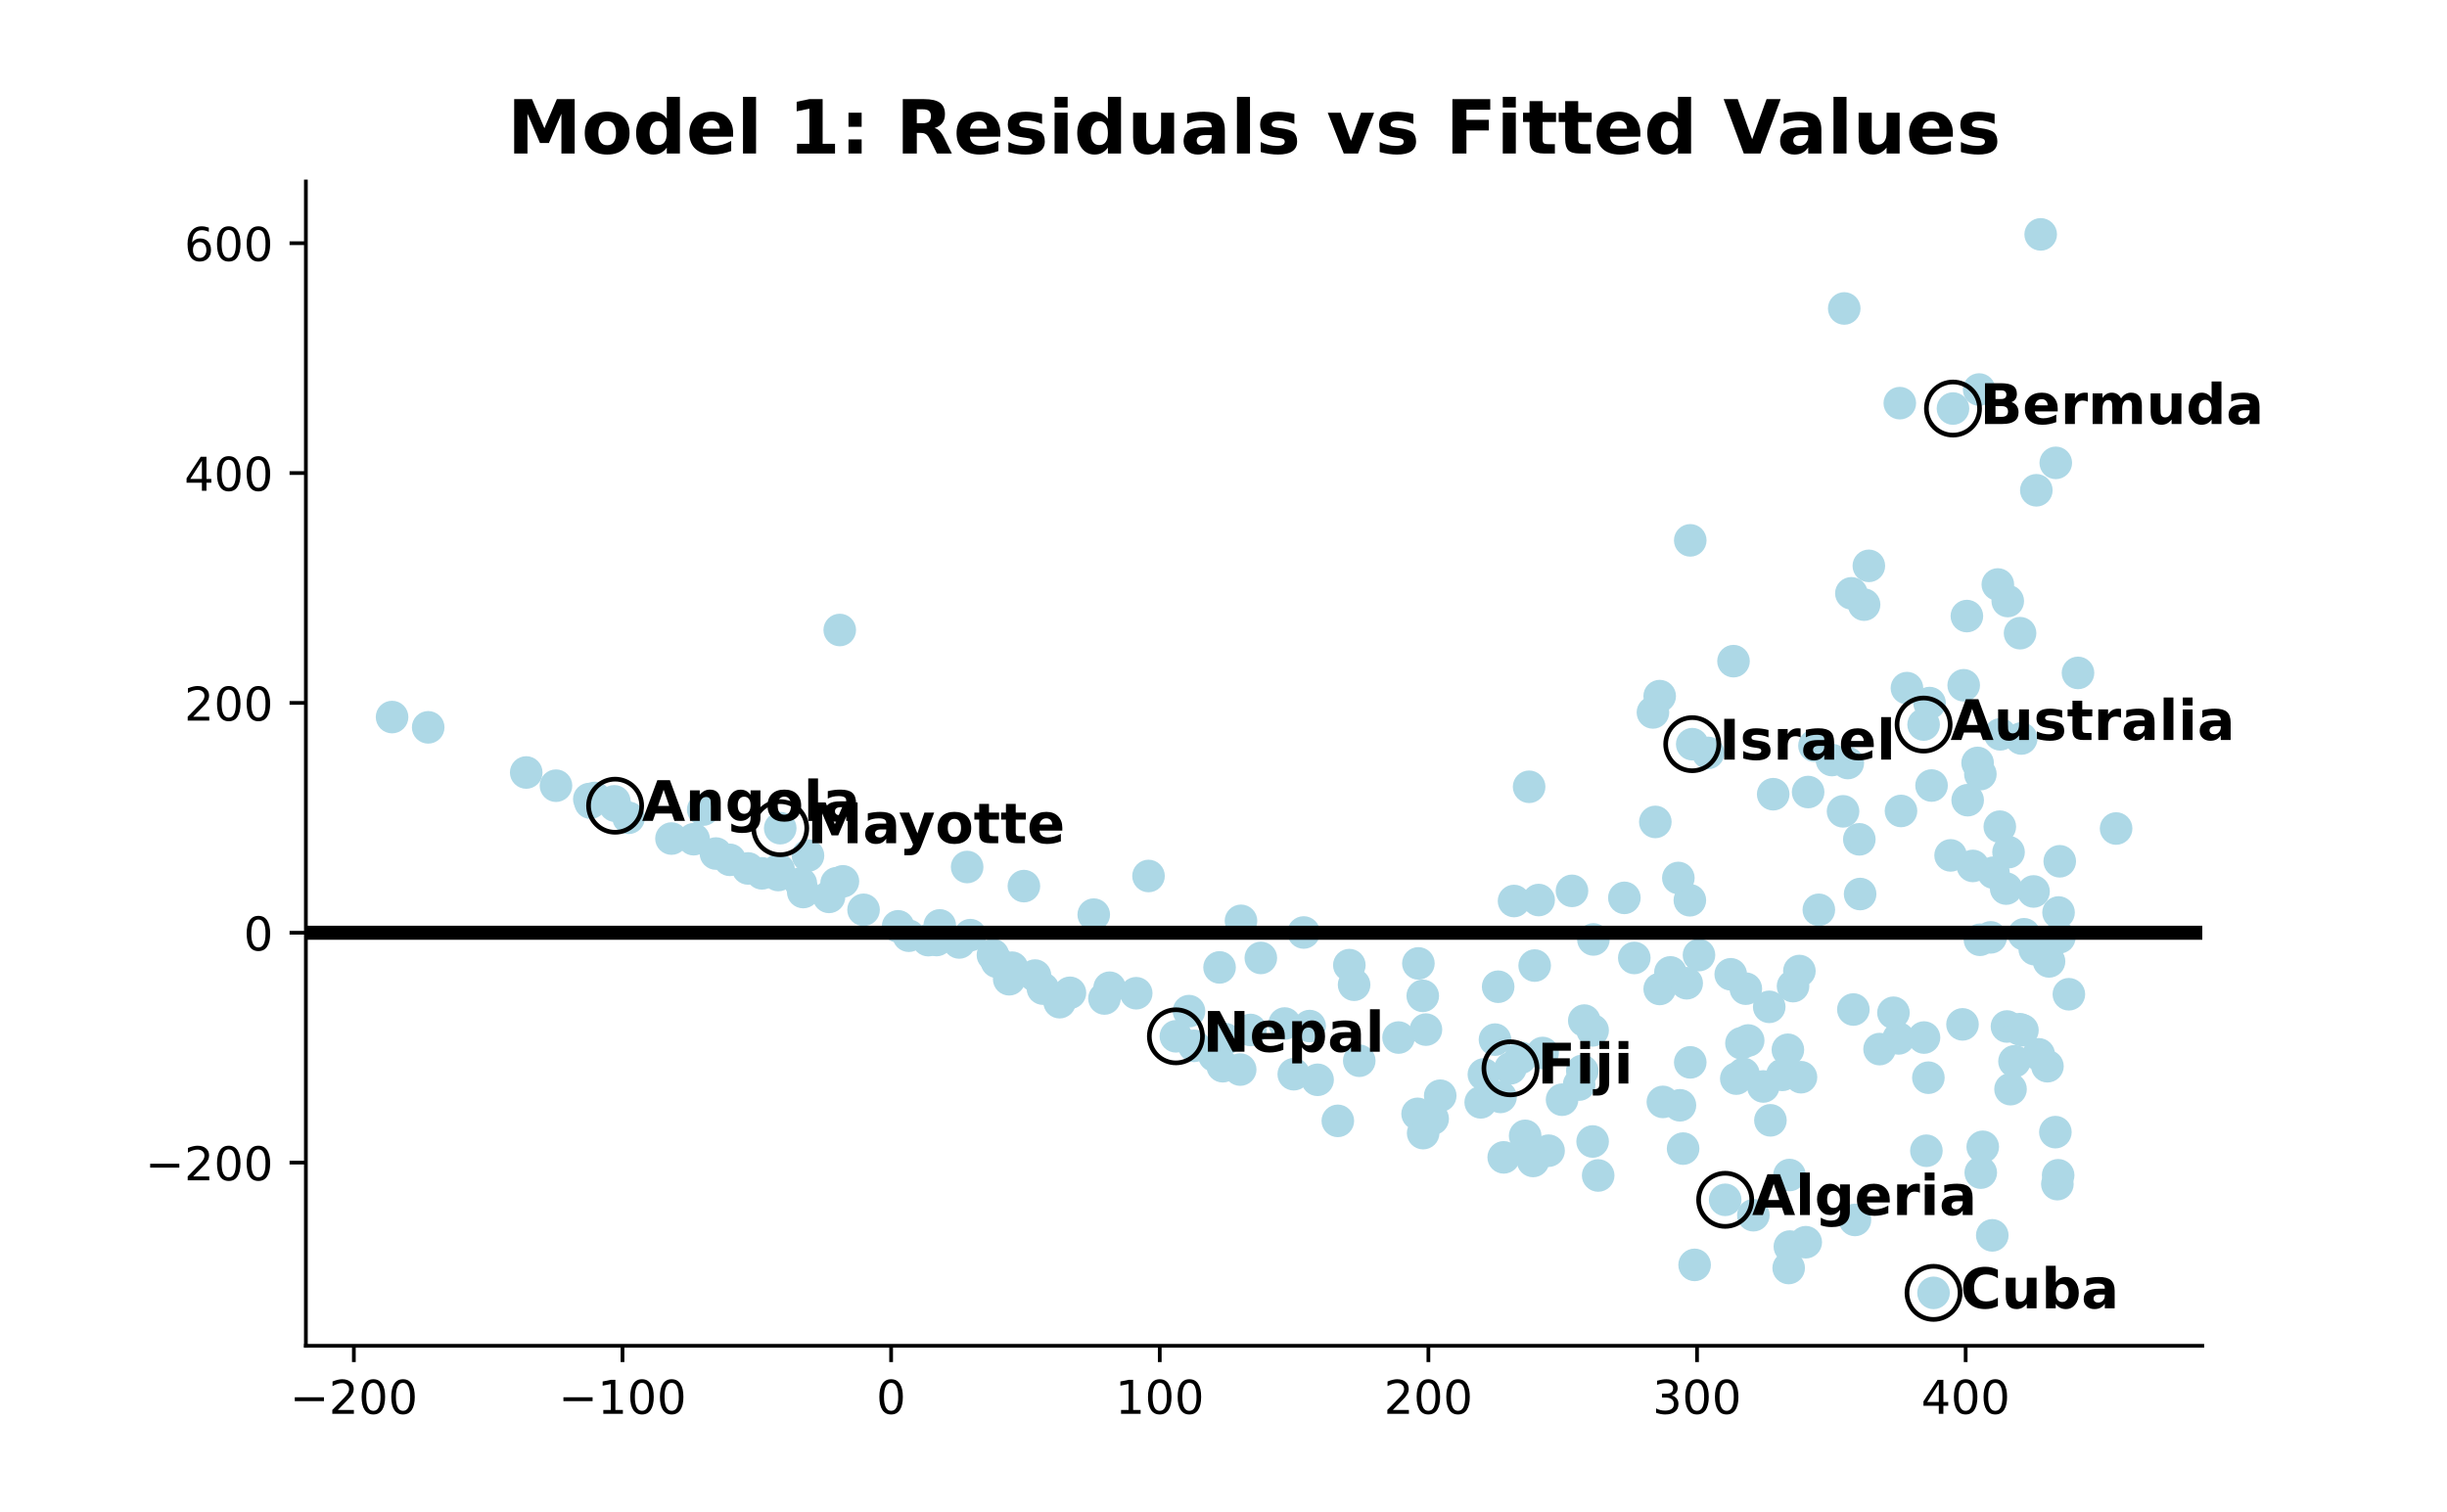 <?xml version="1.0" encoding="utf-8" standalone="no"?>
<!DOCTYPE svg PUBLIC "-//W3C//DTD SVG 1.1//EN"
  "http://www.w3.org/Graphics/SVG/1.1/DTD/svg11.dtd">
<!-- Created with matplotlib (https://matplotlib.org/) -->
<svg height="324.475pt" version="1.1" viewBox="0 0 525 324.475" width="525pt" xmlns="http://www.w3.org/2000/svg" xmlns:xlink="http://www.w3.org/1999/xlink">
 <defs>
  <style type="text/css">*{stroke-linecap:butt;stroke-linejoin:round;}</style>
 </defs>
 <g id="figure_1">
  <g id="patch_1">
   <path d="M 0 324.475 
L 525 324.475 
L 525 0 
L 0 0 
z
" style="fill:#ffffff;"/>
  </g>
  <g id="axes_1">
   <g id="patch_2">
    <path d="M 65.625 288.782 
L 472.5 288.782 
L 472.5 38.937 
L 65.625 38.937 
z
" style="fill:#ffffff;"/>
   </g>
   <g id="PathCollection_1">
    <defs>
     <path d="M 0 3 
C 0.796 3 1.559 2.684 2.121 2.121 
C 2.684 1.559 3 0.796 3 0 
C 3 -0.796 2.684 -1.559 2.121 -2.121 
C 1.559 -2.684 0.796 -3 0 -3 
C -0.796 -3 -1.559 -2.684 -2.121 -2.121 
C -2.684 -1.559 -3 -0.796 -3 0 
C -3 0.796 -2.684 1.559 -2.121 2.121 
C -1.559 2.684 -0.796 3 0 3 
z
" id="m23119b953f" style="stroke:#add8e6;"/>
    </defs>
    <g clip-path="url(#p1b5c8a2ded)">
     <use style="fill:#add8e6;stroke:#add8e6;" x="119.286" xlink:href="#m23119b953f" y="168.597"/>
     <use style="fill:#add8e6;stroke:#add8e6;" x="387.419" xlink:href="#m23119b953f" y="266.557"/>
     <use style="fill:#add8e6;stroke:#add8e6;" x="370.134" xlink:href="#m23119b953f" y="257.46"/>
     <use style="fill:#add8e6;stroke:#add8e6;" x="324.835" xlink:href="#m23119b953f" y="193.341"/>
     <use style="fill:#add8e6;stroke:#add8e6;" x="441.915" xlink:href="#m23119b953f" y="184.818"/>
     <use style="fill:#add8e6;stroke:#add8e6;" x="131.973" xlink:href="#m23119b953f" y="172.891"/>
     <use style="fill:#add8e6;stroke:#add8e6;" x="395.423" xlink:href="#m23119b953f" y="174.099"/>
     <use style="fill:#add8e6;stroke:#add8e6;" x="371.922" xlink:href="#m23119b953f" y="141.873"/>
     <use style="fill:#add8e6;stroke:#add8e6;" x="373.625" xlink:href="#m23119b953f" y="223.86"/>
     <use style="fill:#add8e6;stroke:#add8e6;" x="413.305" xlink:href="#m23119b953f" y="246.93"/>
     <use style="fill:#add8e6;stroke:#add8e6;" x="422.16" xlink:href="#m23119b953f" y="171.705"/>
     <use style="fill:#add8e6;stroke:#add8e6;" x="412.709" xlink:href="#m23119b953f" y="155.478"/>
     <use style="fill:#add8e6;stroke:#add8e6;" x="441.659" xlink:href="#m23119b953f" y="195.807"/>
     <use style="fill:#add8e6;stroke:#add8e6;" x="339.481" xlink:href="#m23119b953f" y="229.793"/>
     <use style="fill:#add8e6;stroke:#add8e6;" x="366.473" xlink:href="#m23119b953f" y="161.564"/>
     <use style="fill:#add8e6;stroke:#add8e6;" x="364.514" xlink:href="#m23119b953f" y="204.943"/>
     <use style="fill:#add8e6;stroke:#add8e6;" x="262.336" xlink:href="#m23119b953f" y="228.794"/>
     <use style="fill:#add8e6;stroke:#add8e6;" x="407.855" xlink:href="#m23119b953f" y="174.018"/>
     <use style="fill:#add8e6;stroke:#add8e6;" x="421.053" xlink:href="#m23119b953f" y="219.814"/>
     <use style="fill:#add8e6;stroke:#add8e6;" x="427.695" xlink:href="#m23119b953f" y="187.267"/>
     <use style="fill:#add8e6;stroke:#add8e6;" x="270.51" xlink:href="#m23119b953f" y="205.559"/>
     <use style="fill:#add8e6;stroke:#add8e6;" x="185.276" xlink:href="#m23119b953f" y="195.23"/>
     <use style="fill:#add8e6;stroke:#add8e6;" x="419.01" xlink:href="#m23119b953f" y="87.668"/>
     <use style="fill:#add8e6;stroke:#add8e6;" x="229.553" xlink:href="#m23119b953f" y="213.041"/>
     <use style="fill:#add8e6;stroke:#add8e6;" x="317.682" xlink:href="#m23119b953f" y="236.545"/>
     <use style="fill:#add8e6;stroke:#add8e6;" x="441.404" xlink:href="#m23119b953f" y="254.095"/>
     <use style="fill:#add8e6;stroke:#add8e6;" x="319.556" xlink:href="#m23119b953f" y="235.226"/>
     <use style="fill:#add8e6;stroke:#add8e6;" x="375.073" xlink:href="#m23119b953f" y="223.271"/>
     <use style="fill:#add8e6;stroke:#add8e6;" x="389.293" xlink:href="#m23119b953f" y="160.009"/>
     <use style="fill:#add8e6;stroke:#add8e6;" x="356.085" xlink:href="#m23119b953f" y="212.212"/>
     <use style="fill:#add8e6;stroke:#add8e6;" x="433.911" xlink:href="#m23119b953f" y="221.073"/>
     <use style="fill:#add8e6;stroke:#add8e6;" x="127.63" xlink:href="#m23119b953f" y="171.23"/>
     <use style="fill:#add8e6;stroke:#add8e6;" x="363.578" xlink:href="#m23119b953f" y="271.424"/>
     <use style="fill:#add8e6;stroke:#add8e6;" x="156.581" xlink:href="#m23119b953f" y="184.505"/>
     <use style="fill:#add8e6;stroke:#add8e6;" x="287.029" xlink:href="#m23119b953f" y="240.519"/>
     <use style="fill:#add8e6;stroke:#add8e6;" x="227.51" xlink:href="#m23119b953f" y="214.288"/>
     <use style="fill:#add8e6;stroke:#add8e6;" x="424.289" xlink:href="#m23119b953f" y="163.713"/>
     <use style="fill:#add8e6;stroke:#add8e6;" x="304.314" xlink:href="#m23119b953f" y="206.731"/>
     <use style="fill:#add8e6;stroke:#add8e6;" x="407.6" xlink:href="#m23119b953f" y="86.509"/>
     <use style="fill:#add8e6;stroke:#add8e6;" x="227.34" xlink:href="#m23119b953f" y="215.053"/>
     <use style="fill:#add8e6;stroke:#add8e6;" x="126.694" xlink:href="#m23119b953f" y="172.235"/>
     <use style="fill:#add8e6;stroke:#add8e6;" x="386.398" xlink:href="#m23119b953f" y="231.15"/>
     <use style="fill:#add8e6;stroke:#add8e6;" x="403.257" xlink:href="#m23119b953f" y="225.121"/>
     <use style="fill:#add8e6;stroke:#add8e6;" x="341.694" xlink:href="#m23119b953f" y="221.098"/>
     <use style="fill:#add8e6;stroke:#add8e6;" x="201.625" xlink:href="#m23119b953f" y="198.575"/>
     <use style="fill:#add8e6;stroke:#add8e6;" x="144.064" xlink:href="#m23119b953f" y="179.939"/>
     <use style="fill:#add8e6;stroke:#add8e6;" x="153.601" xlink:href="#m23119b953f" y="183.156"/>
     <use style="fill:#add8e6;stroke:#add8e6;" x="337.267" xlink:href="#m23119b953f" y="191.164"/>
     <use style="fill:#add8e6;stroke:#add8e6;" x="360.087" xlink:href="#m23119b953f" y="188.4"/>
     <use style="fill:#add8e6;stroke:#add8e6;" x="217.122" xlink:href="#m23119b953f" y="207.648"/>
     <use style="fill:#add8e6;stroke:#add8e6;" x="434.251" xlink:href="#m23119b953f" y="200.479"/>
     <use style="fill:#add8e6;stroke:#add8e6;" x="414.837" xlink:href="#m23119b953f" y="277.426"/>
     <use style="fill:#add8e6;stroke:#add8e6;" x="439.275" xlink:href="#m23119b953f" y="228.794"/>
     <use style="fill:#add8e6;stroke:#add8e6;" x="421.309" xlink:href="#m23119b953f" y="147.049"/>
     <use style="fill:#add8e6;stroke:#add8e6;" x="179.486" xlink:href="#m23119b953f" y="189.522"/>
     <use style="fill:#add8e6;stroke:#add8e6;" x="386.057" xlink:href="#m23119b953f" y="208.366"/>
     <use style="fill:#add8e6;stroke:#add8e6;" x="318.364" xlink:href="#m23119b953f" y="230.548"/>
     <use style="fill:#add8e6;stroke:#add8e6;" x="326.282" xlink:href="#m23119b953f" y="226.982"/>
     <use style="fill:#add8e6;stroke:#add8e6;" x="320.748" xlink:href="#m23119b953f" y="223.085"/>
     <use style="fill:#add8e6;stroke:#add8e6;" x="289.498" xlink:href="#m23119b953f" y="207.1"/>
     <use style="fill:#add8e6;stroke:#add8e6;" x="213.035" xlink:href="#m23119b953f" y="204.937"/>
     <use style="fill:#add8e6;stroke:#add8e6;" x="223.763" xlink:href="#m23119b953f" y="212.142"/>
     <use style="fill:#add8e6;stroke:#add8e6;" x="430.59" xlink:href="#m23119b953f" y="220.269"/>
     <use style="fill:#add8e6;stroke:#add8e6;" x="192.684" xlink:href="#m23119b953f" y="198.77"/>
     <use style="fill:#add8e6;stroke:#add8e6;" x="396.445" xlink:href="#m23119b953f" y="163.735"/>
     <use style="fill:#add8e6;stroke:#add8e6;" x="324.069" xlink:href="#m23119b953f" y="229.241"/>
     <use style="fill:#add8e6;stroke:#add8e6;" x="427.099" xlink:href="#m23119b953f" y="201.142"/>
     <use style="fill:#add8e6;stroke:#add8e6;" x="413.986" xlink:href="#m23119b953f" y="150.87"/>
     <use style="fill:#add8e6;stroke:#add8e6;" x="341.865" xlink:href="#m23119b953f" y="201.59"/>
     <use style="fill:#add8e6;stroke:#add8e6;" x="374.051" xlink:href="#m23119b953f" y="230.43"/>
     <use style="fill:#add8e6;stroke:#add8e6;" x="208.181" xlink:href="#m23119b953f" y="200.666"/>
     <use style="fill:#add8e6;stroke:#add8e6;" x="180.848" xlink:href="#m23119b953f" y="189.118"/>
     <use style="fill:#add8e6;stroke:#add8e6;" x="180.167" xlink:href="#m23119b953f" y="135.189"/>
     <use style="fill:#add8e6;stroke:#add8e6;" x="427.439" xlink:href="#m23119b953f" y="265.087"/>
     <use style="fill:#add8e6;stroke:#add8e6;" x="445.831" xlink:href="#m23119b953f" y="144.398"/>
     <use style="fill:#add8e6;stroke:#add8e6;" x="256.205" xlink:href="#m23119b953f" y="224.42"/>
     <use style="fill:#add8e6;stroke:#add8e6;" x="424.629" xlink:href="#m23119b953f" y="83.586"/>
     <use style="fill:#add8e6;stroke:#add8e6;" x="433.655" xlink:href="#m23119b953f" y="158.473"/>
     <use style="fill:#add8e6;stroke:#add8e6;" x="380.437" xlink:href="#m23119b953f" y="170.424"/>
     <use style="fill:#add8e6;stroke:#add8e6;" x="328.071" xlink:href="#m23119b953f" y="168.832"/>
     <use style="fill:#add8e6;stroke:#add8e6;" x="387.93" xlink:href="#m23119b953f" y="169.956"/>
     <use style="fill:#add8e6;stroke:#add8e6;" x="356.085" xlink:href="#m23119b953f" y="149.375"/>
     <use style="fill:#add8e6;stroke:#add8e6;" x="261.655" xlink:href="#m23119b953f" y="207.59"/>
     <use style="fill:#add8e6;stroke:#add8e6;" x="441.063" xlink:href="#m23119b953f" y="99.323"/>
     <use style="fill:#add8e6;stroke:#add8e6;" x="160.498" xlink:href="#m23119b953f" y="186.354"/>
     <use style="fill:#add8e6;stroke:#add8e6;" x="199.155" xlink:href="#m23119b953f" y="201.736"/>
     <use style="fill:#add8e6;stroke:#add8e6;" x="360.427" xlink:href="#m23119b953f" y="237.178"/>
     <use style="fill:#add8e6;stroke:#add8e6;" x="205.797" xlink:href="#m23119b953f" y="202.235"/>
     <use style="fill:#add8e6;stroke:#add8e6;" x="275.619" xlink:href="#m23119b953f" y="219.632"/>
     <use style="fill:#add8e6;stroke:#add8e6;" x="454.006" xlink:href="#m23119b953f" y="177.785"/>
     <use style="fill:#add8e6;stroke:#add8e6;" x="433.315" xlink:href="#m23119b953f" y="220.843"/>
     <use style="fill:#add8e6;stroke:#add8e6;" x="399.936" xlink:href="#m23119b953f" y="129.741"/>
     <use style="fill:#add8e6;stroke:#add8e6;" x="328.667" xlink:href="#m23119b953f" y="247.78"/>
     <use style="fill:#add8e6;stroke:#add8e6;" x="342.887" xlink:href="#m23119b953f" y="252.237"/>
     <use style="fill:#add8e6;stroke:#add8e6;" x="371.326" xlink:href="#m23119b953f" y="209.066"/>
     <use style="fill:#add8e6;stroke:#add8e6;" x="243.773" xlink:href="#m23119b953f" y="213.133"/>
     <use style="fill:#add8e6;stroke:#add8e6;" x="393.039" xlink:href="#m23119b953f" y="163.091"/>
     <use style="fill:#add8e6;stroke:#add8e6;" x="421.99" xlink:href="#m23119b953f" y="132.199"/>
     <use style="fill:#add8e6;stroke:#add8e6;" x="363.067" xlink:href="#m23119b953f" y="159.687"/>
     <use style="fill:#add8e6;stroke:#add8e6;" x="441.829" xlink:href="#m23119b953f" y="201.132"/>
     <use style="fill:#add8e6;stroke:#add8e6;" x="338.799" xlink:href="#m23119b953f" y="232.732"/>
     <use style="fill:#add8e6;stroke:#add8e6;" x="436.295" xlink:href="#m23119b953f" y="191.292"/>
     <use style="fill:#add8e6;stroke:#add8e6;" x="436.891" xlink:href="#m23119b953f" y="105.208"/>
     <use style="fill:#add8e6;stroke:#add8e6;" x="335.138" xlink:href="#m23119b953f" y="235.975"/>
     <use style="fill:#add8e6;stroke:#add8e6;" x="379.841" xlink:href="#m23119b953f" y="240.404"/>
     <use style="fill:#add8e6;stroke:#add8e6;" x="177.868" xlink:href="#m23119b953f" y="192.455"/>
     <use style="fill:#add8e6;stroke:#add8e6;" x="255.098" xlink:href="#m23119b953f" y="216.967"/>
     <use style="fill:#add8e6;stroke:#add8e6;" x="383.758" xlink:href="#m23119b953f" y="272.093"/>
     <use style="fill:#add8e6;stroke:#add8e6;" x="430.93" xlink:href="#m23119b953f" y="182.856"/>
     <use style="fill:#add8e6;stroke:#add8e6;" x="329.263" xlink:href="#m23119b953f" y="207.197"/>
     <use style="fill:#add8e6;stroke:#add8e6;" x="321.94" xlink:href="#m23119b953f" y="235.383"/>
     <use style="fill:#add8e6;stroke:#add8e6;" x="213.886" xlink:href="#m23119b953f" y="206.387"/>
     <use style="fill:#add8e6;stroke:#add8e6;" x="437.402" xlink:href="#m23119b953f" y="226.242"/>
     <use style="fill:#add8e6;stroke:#add8e6;" x="358.384" xlink:href="#m23119b953f" y="208.658"/>
     <use style="fill:#add8e6;stroke:#add8e6;" x="305.336" xlink:href="#m23119b953f" y="243.149"/>
     <use style="fill:#add8e6;stroke:#add8e6;" x="134.868" xlink:href="#m23119b953f" y="175.486"/>
     <use style="fill:#add8e6;stroke:#add8e6;" x="290.52" xlink:href="#m23119b953f" y="211.31"/>
     <use style="fill:#add8e6;stroke:#add8e6;" x="429.142" xlink:href="#m23119b953f" y="157.577"/>
     <use style="fill:#add8e6;stroke:#add8e6;" x="441.574" xlink:href="#m23119b953f" y="252.195"/>
     <use style="fill:#add8e6;stroke:#add8e6;" x="414.411" xlink:href="#m23119b953f" y="168.562"/>
     <use style="fill:#add8e6;stroke:#add8e6;" x="443.873" xlink:href="#m23119b953f" y="213.351"/>
     <use style="fill:#add8e6;stroke:#add8e6;" x="413.73" xlink:href="#m23119b953f" y="231.255"/>
     <use style="fill:#add8e6;stroke:#add8e6;" x="163.478" xlink:href="#m23119b953f" y="187.407"/>
     <use style="fill:#add8e6;stroke:#add8e6;" x="148.832" xlink:href="#m23119b953f" y="180.08"/>
     <use style="fill:#add8e6;stroke:#add8e6;" x="321.429" xlink:href="#m23119b953f" y="211.736"/>
     <use style="fill:#add8e6;stroke:#add8e6;" x="219.676" xlink:href="#m23119b953f" y="190.146"/>
     <use style="fill:#add8e6;stroke:#add8e6;" x="91.868" xlink:href="#m23119b953f" y="156.076"/>
     <use style="fill:#add8e6;stroke:#add8e6;" x="429.057" xlink:href="#m23119b953f" y="177.393"/>
     <use style="fill:#add8e6;stroke:#add8e6;" x="234.662" xlink:href="#m23119b953f" y="196.263"/>
     <use style="fill:#add8e6;stroke:#add8e6;" x="399.085" xlink:href="#m23119b953f" y="191.844"/>
     <use style="fill:#add8e6;stroke:#add8e6;" x="167.054" xlink:href="#m23119b953f" y="186.644"/>
     <use style="fill:#add8e6;stroke:#add8e6;" x="384.695" xlink:href="#m23119b953f" y="211.605"/>
     <use style="fill:#add8e6;stroke:#add8e6;" x="167.395" xlink:href="#m23119b953f" y="177.714"/>
     <use style="fill:#add8e6;stroke:#add8e6;" x="339.906" xlink:href="#m23119b953f" y="219.001"/>
     <use style="fill:#add8e6;stroke:#add8e6;" x="305.932" xlink:href="#m23119b953f" y="220.938"/>
     <use style="fill:#add8e6;stroke:#add8e6;" x="382.396" xlink:href="#m23119b953f" y="230.646"/>
     <use style="fill:#add8e6;stroke:#add8e6;" x="437.827" xlink:href="#m23119b953f" y="50.294"/>
     <use style="fill:#add8e6;stroke:#add8e6;" x="332.243" xlink:href="#m23119b953f" y="246.919"/>
     <use style="fill:#add8e6;stroke:#add8e6;" x="328.922" xlink:href="#m23119b953f" y="249.123"/>
     <use style="fill:#add8e6;stroke:#add8e6;" x="216.526" xlink:href="#m23119b953f" y="210.13"/>
     <use style="fill:#add8e6;stroke:#add8e6;" x="308.997" xlink:href="#m23119b953f" y="235.123"/>
     <use style="fill:#add8e6;stroke:#add8e6;" x="305.251" xlink:href="#m23119b953f" y="213.692"/>
     <use style="fill:#add8e6;stroke:#add8e6;" x="252.288" xlink:href="#m23119b953f" y="222.374"/>
     <use style="fill:#add8e6;stroke:#add8e6;" x="423.267" xlink:href="#m23119b953f" y="185.816"/>
     <use style="fill:#add8e6;stroke:#add8e6;" x="390.229" xlink:href="#m23119b953f" y="195.231"/>
     <use style="fill:#add8e6;stroke:#add8e6;" x="361.875" xlink:href="#m23119b953f" y="210.99"/>
     <use style="fill:#add8e6;stroke:#add8e6;" x="398.914" xlink:href="#m23119b953f" y="180.106"/>
     <use style="fill:#add8e6;stroke:#add8e6;" x="307.379" xlink:href="#m23119b953f" y="240.078"/>
     <use style="fill:#add8e6;stroke:#add8e6;" x="84.119" xlink:href="#m23119b953f" y="153.87"/>
     <use style="fill:#add8e6;stroke:#add8e6;" x="171.823" xlink:href="#m23119b953f" y="189.572"/>
     <use style="fill:#add8e6;stroke:#add8e6;" x="350.635" xlink:href="#m23119b953f" y="205.565"/>
     <use style="fill:#add8e6;stroke:#add8e6;" x="418.499" xlink:href="#m23119b953f" y="183.554"/>
     <use style="fill:#add8e6;stroke:#add8e6;" x="207.5" xlink:href="#m23119b953f" y="186.046"/>
     <use style="fill:#add8e6;stroke:#add8e6;" x="262.847" xlink:href="#m23119b953f" y="222.971"/>
     <use style="fill:#add8e6;stroke:#add8e6;" x="362.556" xlink:href="#m23119b953f" y="193.18"/>
     <use style="fill:#add8e6;stroke:#add8e6;" x="330.966" xlink:href="#m23119b953f" y="225.953"/>
     <use style="fill:#add8e6;stroke:#add8e6;" x="266.082" xlink:href="#m23119b953f" y="229.51"/>
     <use style="fill:#add8e6;stroke:#add8e6;" x="268.296" xlink:href="#m23119b953f" y="221.012"/>
     <use style="fill:#add8e6;stroke:#add8e6;" x="341.694" xlink:href="#m23119b953f" y="244.945"/>
     <use style="fill:#add8e6;stroke:#add8e6;" x="304.144" xlink:href="#m23119b953f" y="239.014"/>
     <use style="fill:#add8e6;stroke:#add8e6;" x="432.208" xlink:href="#m23119b953f" y="227.743"/>
     <use style="fill:#add8e6;stroke:#add8e6;" x="424.8" xlink:href="#m23119b953f" y="201.663"/>
     <use style="fill:#add8e6;stroke:#add8e6;" x="407.344" xlink:href="#m23119b953f" y="222.826"/>
     <use style="fill:#add8e6;stroke:#add8e6;" x="383.588" xlink:href="#m23119b953f" y="225.263"/>
     <use style="fill:#add8e6;stroke:#add8e6;" x="355.148" xlink:href="#m23119b953f" y="176.373"/>
     <use style="fill:#add8e6;stroke:#add8e6;" x="424.97" xlink:href="#m23119b953f" y="251.625"/>
     <use style="fill:#add8e6;stroke:#add8e6;" x="431.356" xlink:href="#m23119b953f" y="233.717"/>
     <use style="fill:#add8e6;stroke:#add8e6;" x="172.333" xlink:href="#m23119b953f" y="191.418"/>
     <use style="fill:#add8e6;stroke:#add8e6;" x="412.794" xlink:href="#m23119b953f" y="222.642"/>
     <use style="fill:#add8e6;stroke:#add8e6;" x="362.641" xlink:href="#m23119b953f" y="115.953"/>
     <use style="fill:#add8e6;stroke:#add8e6;" x="348.506" xlink:href="#m23119b953f" y="192.668"/>
     <use style="fill:#add8e6;stroke:#add8e6;" x="400.958" xlink:href="#m23119b953f" y="121.424"/>
     <use style="fill:#add8e6;stroke:#add8e6;" x="378.308" xlink:href="#m23119b953f" y="233.139"/>
     <use style="fill:#add8e6;stroke:#add8e6;" x="376.18" xlink:href="#m23119b953f" y="260.762"/>
     <use style="fill:#add8e6;stroke:#add8e6;" x="430.76" xlink:href="#m23119b953f" y="128.972"/>
     <use style="fill:#add8e6;stroke:#add8e6;" x="173.355" xlink:href="#m23119b953f" y="183.594"/>
     <use style="fill:#add8e6;stroke:#add8e6;" x="266.253" xlink:href="#m23119b953f" y="197.597"/>
     <use style="fill:#add8e6;stroke:#add8e6;" x="236.961" xlink:href="#m23119b953f" y="214.263"/>
     <use style="fill:#add8e6;stroke:#add8e6;" x="379.586" xlink:href="#m23119b953f" y="216.053"/>
     <use style="fill:#add8e6;stroke:#add8e6;" x="126.438" xlink:href="#m23119b953f" y="171.46"/>
     <use style="fill:#add8e6;stroke:#add8e6;" x="436.55" xlink:href="#m23119b953f" y="203.682"/>
     <use style="fill:#add8e6;stroke:#add8e6;" x="425.396" xlink:href="#m23119b953f" y="246.086"/>
     <use style="fill:#add8e6;stroke:#add8e6;" x="439.616" xlink:href="#m23119b953f" y="206.301"/>
     <use style="fill:#add8e6;stroke:#add8e6;" x="260.548" xlink:href="#m23119b953f" y="226.525"/>
     <use style="fill:#add8e6;stroke:#add8e6;" x="131.803" xlink:href="#m23119b953f" y="171.955"/>
     <use style="fill:#add8e6;stroke:#add8e6;" x="361.108" xlink:href="#m23119b953f" y="246.47"/>
     <use style="fill:#add8e6;stroke:#add8e6;" x="430.419" xlink:href="#m23119b953f" y="190.677"/>
     <use style="fill:#add8e6;stroke:#add8e6;" x="384.013" xlink:href="#m23119b953f" y="267.492"/>
     <use style="fill:#add8e6;stroke:#add8e6;" x="222.06" xlink:href="#m23119b953f" y="209.342"/>
     <use style="fill:#add8e6;stroke:#add8e6;" x="362.641" xlink:href="#m23119b953f" y="227.965"/>
     <use style="fill:#add8e6;stroke:#add8e6;" x="282.686" xlink:href="#m23119b953f" y="231.707"/>
     <use style="fill:#add8e6;stroke:#add8e6;" x="428.631" xlink:href="#m23119b953f" y="125.422"/>
     <use style="fill:#add8e6;stroke:#add8e6;" x="433.4" xlink:href="#m23119b953f" y="135.872"/>
     <use style="fill:#add8e6;stroke:#add8e6;" x="279.706" xlink:href="#m23119b953f" y="200.098"/>
     <use style="fill:#add8e6;stroke:#add8e6;" x="409.132" xlink:href="#m23119b953f" y="147.659"/>
     <use style="fill:#add8e6;stroke:#add8e6;" x="238.068" xlink:href="#m23119b953f" y="211.949"/>
     <use style="fill:#add8e6;stroke:#add8e6;" x="194.983" xlink:href="#m23119b953f" y="200.789"/>
     <use style="fill:#add8e6;stroke:#add8e6;" x="397.978" xlink:href="#m23119b953f" y="261.778"/>
     <use style="fill:#add8e6;stroke:#add8e6;" x="200.943" xlink:href="#m23119b953f" y="201.712"/>
     <use style="fill:#add8e6;stroke:#add8e6;" x="300.057" xlink:href="#m23119b953f" y="222.641"/>
     <use style="fill:#add8e6;stroke:#add8e6;" x="406.237" xlink:href="#m23119b953f" y="217.321"/>
     <use style="fill:#add8e6;stroke:#add8e6;" x="383.928" xlink:href="#m23119b953f" y="252.141"/>
     <use style="fill:#add8e6;stroke:#add8e6;" x="374.562" xlink:href="#m23119b953f" y="212.153"/>
     <use style="fill:#add8e6;stroke:#add8e6;" x="280.983" xlink:href="#m23119b953f" y="220.176"/>
     <use style="fill:#add8e6;stroke:#add8e6;" x="330.114" xlink:href="#m23119b953f" y="193.134"/>
     <use style="fill:#add8e6;stroke:#add8e6;" x="327.219" xlink:href="#m23119b953f" y="243.733"/>
     <use style="fill:#add8e6;stroke:#add8e6;" x="112.9" xlink:href="#m23119b953f" y="165.765"/>
     <use style="fill:#add8e6;stroke:#add8e6;" x="440.978" xlink:href="#m23119b953f" y="242.939"/>
     <use style="fill:#add8e6;stroke:#add8e6;" x="354.637" xlink:href="#m23119b953f" y="152.874"/>
     <use style="fill:#add8e6;stroke:#add8e6;" x="424.885" xlink:href="#m23119b953f" y="166.113"/>
     <use style="fill:#add8e6;stroke:#add8e6;" x="395.679" xlink:href="#m23119b953f" y="66.193"/>
     <use style="fill:#add8e6;stroke:#add8e6;" x="397.637" xlink:href="#m23119b953f" y="216.625"/>
     <use style="fill:#add8e6;stroke:#add8e6;" x="291.627" xlink:href="#m23119b953f" y="227.616"/>
     <use style="fill:#add8e6;stroke:#add8e6;" x="322.621" xlink:href="#m23119b953f" y="248.35"/>
     <use style="fill:#add8e6;stroke:#add8e6;" x="356.766" xlink:href="#m23119b953f" y="236.45"/>
     <use style="fill:#add8e6;stroke:#add8e6;" x="372.518" xlink:href="#m23119b953f" y="231.451"/>
     <use style="fill:#add8e6;stroke:#add8e6;" x="397.211" xlink:href="#m23119b953f" y="127.318"/>
     <use style="fill:#add8e6;stroke:#add8e6;" x="246.413" xlink:href="#m23119b953f" y="187.973"/>
     <use style="fill:#add8e6;stroke:#add8e6;" x="150.876" xlink:href="#m23119b953f" y="173.729"/>
     <use style="fill:#add8e6;stroke:#add8e6;" x="166.969" xlink:href="#m23119b953f" y="187.766"/>
     <use style="fill:#add8e6;stroke:#add8e6;" x="277.577" xlink:href="#m23119b953f" y="230.507"/>
    </g>
   </g>
   <g id="PathCollection_2">
    <defs>
     <path d="M 0 5.701 
C 1.512 5.701 2.962 5.1 4.031 4.031 
C 5.1 2.962 5.701 1.512 5.701 -0 
C 5.701 -1.512 5.1 -2.962 4.031 -4.031 
C 2.962 -5.1 1.512 -5.701 0 -5.701 
C -1.512 -5.701 -2.962 -5.1 -4.031 -4.031 
C -5.1 -2.962 -5.701 -1.512 -5.701 0 
C -5.701 1.512 -5.1 2.962 -4.031 4.031 
C -2.962 5.1 -1.512 5.701 0 5.701 
z
" id="C0_0_5ab022fb0f"/>
    </defs>
    <g clip-path="url(#p1b5c8a2ded)">
     <use style="fill:none;stroke:#000000;" x="131.973" xlink:href="#C0_0_5ab022fb0f" y="172.891"/>
    </g>
    <g clip-path="url(#p1b5c8a2ded)">
     <use style="fill:none;stroke:#000000;" x="252.288" xlink:href="#C0_0_5ab022fb0f" y="222.374"/>
    </g>
    <g clip-path="url(#p1b5c8a2ded)">
     <use style="fill:none;stroke:#000000;" x="167.395" xlink:href="#C0_0_5ab022fb0f" y="177.714"/>
    </g>
    <g clip-path="url(#p1b5c8a2ded)">
     <use style="fill:none;stroke:#000000;" x="414.837" xlink:href="#C0_0_5ab022fb0f" y="277.426"/>
    </g>
    <g clip-path="url(#p1b5c8a2ded)">
     <use style="fill:none;stroke:#000000;" x="370.134" xlink:href="#C0_0_5ab022fb0f" y="257.46"/>
    </g>
    <g clip-path="url(#p1b5c8a2ded)">
     <use style="fill:none;stroke:#000000;" x="324.069" xlink:href="#C0_0_5ab022fb0f" y="229.241"/>
    </g>
    <g clip-path="url(#p1b5c8a2ded)">
     <use style="fill:none;stroke:#000000;" x="363.067" xlink:href="#C0_0_5ab022fb0f" y="159.687"/>
    </g>
    <g clip-path="url(#p1b5c8a2ded)">
     <use style="fill:none;stroke:#000000;" x="412.709" xlink:href="#C0_0_5ab022fb0f" y="155.478"/>
    </g>
    <g clip-path="url(#p1b5c8a2ded)">
     <use style="fill:none;stroke:#000000;" x="419.01" xlink:href="#C0_0_5ab022fb0f" y="87.668"/>
    </g>
   </g>
   <g id="matplotlib.axis_1">
    <g id="xtick_1">
     <g id="line2d_1">
      <defs>
       <path d="M 0 0 
L 0 3.5 
" id="ma61199995d" style="stroke:#000000;stroke-width:0.8;"/>
      </defs>
      <g>
       <use style="stroke:#000000;stroke-width:0.8;" x="75.919" xlink:href="#ma61199995d" y="288.782"/>
      </g>
     </g>
     <g id="text_1">
      <!-- −200 -->
      <g transform="translate(62.186 303.381)scale(0.1 -0.1)">
       <defs>
        <path d="M 10.594 35.5 
L 73.188 35.5 
L 73.188 27.203 
L 10.594 27.203 
z
" id="DejaVuSans-8722"/>
        <path d="M 19.188 8.297 
L 53.609 8.297 
L 53.609 0 
L 7.328 0 
L 7.328 8.297 
Q 12.938 14.109 22.625 23.891 
Q 32.328 33.688 34.812 36.531 
Q 39.547 41.844 41.422 45.531 
Q 43.312 49.219 43.312 52.781 
Q 43.312 58.594 39.234 62.25 
Q 35.156 65.922 28.609 65.922 
Q 23.969 65.922 18.812 64.312 
Q 13.672 62.703 7.812 59.422 
L 7.812 69.391 
Q 13.766 71.781 18.938 73 
Q 24.125 74.219 28.422 74.219 
Q 39.75 74.219 46.484 68.547 
Q 53.219 62.891 53.219 53.422 
Q 53.219 48.922 51.531 44.891 
Q 49.859 40.875 45.406 35.406 
Q 44.188 33.984 37.641 27.219 
Q 31.109 20.453 19.188 8.297 
z
" id="DejaVuSans-50"/>
        <path d="M 31.781 66.406 
Q 24.172 66.406 20.328 58.906 
Q 16.5 51.422 16.5 36.375 
Q 16.5 21.391 20.328 13.891 
Q 24.172 6.391 31.781 6.391 
Q 39.453 6.391 43.281 13.891 
Q 47.125 21.391 47.125 36.375 
Q 47.125 51.422 43.281 58.906 
Q 39.453 66.406 31.781 66.406 
z
M 31.781 74.219 
Q 44.047 74.219 50.516 64.516 
Q 56.984 54.828 56.984 36.375 
Q 56.984 17.969 50.516 8.266 
Q 44.047 -1.422 31.781 -1.422 
Q 19.531 -1.422 13.062 8.266 
Q 6.594 17.969 6.594 36.375 
Q 6.594 54.828 13.062 64.516 
Q 19.531 74.219 31.781 74.219 
z
" id="DejaVuSans-48"/>
       </defs>
       <use xlink:href="#DejaVuSans-8722"/>
       <use x="83.789" xlink:href="#DejaVuSans-50"/>
       <use x="147.412" xlink:href="#DejaVuSans-48"/>
       <use x="211.035" xlink:href="#DejaVuSans-48"/>
      </g>
     </g>
    </g>
    <g id="xtick_2">
     <g id="line2d_2">
      <g>
       <use style="stroke:#000000;stroke-width:0.8;" x="133.554" xlink:href="#ma61199995d" y="288.782"/>
      </g>
     </g>
     <g id="text_2">
      <!-- −100 -->
      <g transform="translate(119.821 303.381)scale(0.1 -0.1)">
       <defs>
        <path d="M 12.406 8.297 
L 28.516 8.297 
L 28.516 63.922 
L 10.984 60.406 
L 10.984 69.391 
L 28.422 72.906 
L 38.281 72.906 
L 38.281 8.297 
L 54.391 8.297 
L 54.391 0 
L 12.406 0 
z
" id="DejaVuSans-49"/>
       </defs>
       <use xlink:href="#DejaVuSans-8722"/>
       <use x="83.789" xlink:href="#DejaVuSans-49"/>
       <use x="147.412" xlink:href="#DejaVuSans-48"/>
       <use x="211.035" xlink:href="#DejaVuSans-48"/>
      </g>
     </g>
    </g>
    <g id="xtick_3">
     <g id="line2d_3">
      <g>
       <use style="stroke:#000000;stroke-width:0.8;" x="191.189" xlink:href="#ma61199995d" y="288.782"/>
      </g>
     </g>
     <g id="text_3">
      <!-- 0 -->
      <g transform="translate(188.008 303.381)scale(0.1 -0.1)">
       <use xlink:href="#DejaVuSans-48"/>
      </g>
     </g>
    </g>
    <g id="xtick_4">
     <g id="line2d_4">
      <g>
       <use style="stroke:#000000;stroke-width:0.8;" x="248.824" xlink:href="#ma61199995d" y="288.782"/>
      </g>
     </g>
     <g id="text_4">
      <!-- 100 -->
      <g transform="translate(239.281 303.381)scale(0.1 -0.1)">
       <use xlink:href="#DejaVuSans-49"/>
       <use x="63.623" xlink:href="#DejaVuSans-48"/>
       <use x="127.246" xlink:href="#DejaVuSans-48"/>
      </g>
     </g>
    </g>
    <g id="xtick_5">
     <g id="line2d_5">
      <g>
       <use style="stroke:#000000;stroke-width:0.8;" x="306.46" xlink:href="#ma61199995d" y="288.782"/>
      </g>
     </g>
     <g id="text_5">
      <!-- 200 -->
      <g transform="translate(296.916 303.381)scale(0.1 -0.1)">
       <use xlink:href="#DejaVuSans-50"/>
       <use x="63.623" xlink:href="#DejaVuSans-48"/>
       <use x="127.246" xlink:href="#DejaVuSans-48"/>
      </g>
     </g>
    </g>
    <g id="xtick_6">
     <g id="line2d_6">
      <g>
       <use style="stroke:#000000;stroke-width:0.8;" x="364.095" xlink:href="#ma61199995d" y="288.782"/>
      </g>
     </g>
     <g id="text_6">
      <!-- 300 -->
      <g transform="translate(354.551 303.381)scale(0.1 -0.1)">
       <defs>
        <path d="M 40.578 39.312 
Q 47.656 37.797 51.625 33 
Q 55.609 28.219 55.609 21.188 
Q 55.609 10.406 48.188 4.484 
Q 40.766 -1.422 27.094 -1.422 
Q 22.516 -1.422 17.656 -0.516 
Q 12.797 0.391 7.625 2.203 
L 7.625 11.719 
Q 11.719 9.328 16.594 8.109 
Q 21.484 6.891 26.812 6.891 
Q 36.078 6.891 40.938 10.547 
Q 45.797 14.203 45.797 21.188 
Q 45.797 27.641 41.281 31.266 
Q 36.766 34.906 28.719 34.906 
L 20.219 34.906 
L 20.219 43.016 
L 29.109 43.016 
Q 36.375 43.016 40.234 45.922 
Q 44.094 48.828 44.094 54.297 
Q 44.094 59.906 40.109 62.906 
Q 36.141 65.922 28.719 65.922 
Q 24.656 65.922 20.016 65.031 
Q 15.375 64.156 9.812 62.312 
L 9.812 71.094 
Q 15.438 72.656 20.344 73.438 
Q 25.25 74.219 29.594 74.219 
Q 40.828 74.219 47.359 69.109 
Q 53.906 64.016 53.906 55.328 
Q 53.906 49.266 50.438 45.094 
Q 46.969 40.922 40.578 39.312 
z
" id="DejaVuSans-51"/>
       </defs>
       <use xlink:href="#DejaVuSans-51"/>
       <use x="63.623" xlink:href="#DejaVuSans-48"/>
       <use x="127.246" xlink:href="#DejaVuSans-48"/>
      </g>
     </g>
    </g>
    <g id="xtick_7">
     <g id="line2d_7">
      <g>
       <use style="stroke:#000000;stroke-width:0.8;" x="421.73" xlink:href="#ma61199995d" y="288.782"/>
      </g>
     </g>
     <g id="text_7">
      <!-- 400 -->
      <g transform="translate(412.186 303.381)scale(0.1 -0.1)">
       <defs>
        <path d="M 37.797 64.312 
L 12.891 25.391 
L 37.797 25.391 
z
M 35.203 72.906 
L 47.609 72.906 
L 47.609 25.391 
L 58.016 25.391 
L 58.016 17.188 
L 47.609 17.188 
L 47.609 0 
L 37.797 0 
L 37.797 17.188 
L 4.891 17.188 
L 4.891 26.703 
z
" id="DejaVuSans-52"/>
       </defs>
       <use xlink:href="#DejaVuSans-52"/>
       <use x="63.623" xlink:href="#DejaVuSans-48"/>
       <use x="127.246" xlink:href="#DejaVuSans-48"/>
      </g>
     </g>
    </g>
   </g>
   <g id="matplotlib.axis_2">
    <g id="ytick_1">
     <g id="line2d_8">
      <defs>
       <path d="M 0 0 
L -3.5 0 
" id="m066dfaf4a5" style="stroke:#000000;stroke-width:0.8;"/>
      </defs>
      <g>
       <use style="stroke:#000000;stroke-width:0.8;" x="65.625" xlink:href="#m066dfaf4a5" y="249.475"/>
      </g>
     </g>
     <g id="text_8">
      <!-- −200 -->
      <g transform="translate(31.158 253.274)scale(0.1 -0.1)">
       <use xlink:href="#DejaVuSans-8722"/>
       <use x="83.789" xlink:href="#DejaVuSans-50"/>
       <use x="147.412" xlink:href="#DejaVuSans-48"/>
       <use x="211.035" xlink:href="#DejaVuSans-48"/>
      </g>
     </g>
    </g>
    <g id="ytick_2">
     <g id="line2d_9">
      <g>
       <use style="stroke:#000000;stroke-width:0.8;" x="65.625" xlink:href="#m066dfaf4a5" y="200.152"/>
      </g>
     </g>
     <g id="text_9">
      <!-- 0 -->
      <g transform="translate(52.263 203.951)scale(0.1 -0.1)">
       <use xlink:href="#DejaVuSans-48"/>
      </g>
     </g>
    </g>
    <g id="ytick_3">
     <g id="line2d_10">
      <g>
       <use style="stroke:#000000;stroke-width:0.8;" x="65.625" xlink:href="#m066dfaf4a5" y="150.83"/>
      </g>
     </g>
     <g id="text_10">
      <!-- 200 -->
      <g transform="translate(39.538 154.629)scale(0.1 -0.1)">
       <use xlink:href="#DejaVuSans-50"/>
       <use x="63.623" xlink:href="#DejaVuSans-48"/>
       <use x="127.246" xlink:href="#DejaVuSans-48"/>
      </g>
     </g>
    </g>
    <g id="ytick_4">
     <g id="line2d_11">
      <g>
       <use style="stroke:#000000;stroke-width:0.8;" x="65.625" xlink:href="#m066dfaf4a5" y="101.507"/>
      </g>
     </g>
     <g id="text_11">
      <!-- 400 -->
      <g transform="translate(39.538 105.307)scale(0.1 -0.1)">
       <use xlink:href="#DejaVuSans-52"/>
       <use x="63.623" xlink:href="#DejaVuSans-48"/>
       <use x="127.246" xlink:href="#DejaVuSans-48"/>
      </g>
     </g>
    </g>
    <g id="ytick_5">
     <g id="line2d_12">
      <g>
       <use style="stroke:#000000;stroke-width:0.8;" x="65.625" xlink:href="#m066dfaf4a5" y="52.185"/>
      </g>
     </g>
     <g id="text_12">
      <!-- 600 -->
      <g transform="translate(39.538 55.984)scale(0.1 -0.1)">
       <defs>
        <path d="M 33.016 40.375 
Q 26.375 40.375 22.484 35.828 
Q 18.609 31.297 18.609 23.391 
Q 18.609 15.531 22.484 10.953 
Q 26.375 6.391 33.016 6.391 
Q 39.656 6.391 43.531 10.953 
Q 47.406 15.531 47.406 23.391 
Q 47.406 31.297 43.531 35.828 
Q 39.656 40.375 33.016 40.375 
z
M 52.594 71.297 
L 52.594 62.312 
Q 48.875 64.062 45.094 64.984 
Q 41.312 65.922 37.594 65.922 
Q 27.828 65.922 22.672 59.328 
Q 17.531 52.734 16.797 39.406 
Q 19.672 43.656 24.016 45.922 
Q 28.375 48.188 33.594 48.188 
Q 44.578 48.188 50.953 41.516 
Q 57.328 34.859 57.328 23.391 
Q 57.328 12.156 50.688 5.359 
Q 44.047 -1.422 33.016 -1.422 
Q 20.359 -1.422 13.672 8.266 
Q 6.984 17.969 6.984 36.375 
Q 6.984 53.656 15.188 63.938 
Q 23.391 74.219 37.203 74.219 
Q 40.922 74.219 44.703 73.484 
Q 48.484 72.75 52.594 71.297 
z
" id="DejaVuSans-54"/>
       </defs>
       <use xlink:href="#DejaVuSans-54"/>
       <use x="63.623" xlink:href="#DejaVuSans-48"/>
       <use x="127.246" xlink:href="#DejaVuSans-48"/>
      </g>
     </g>
    </g>
   </g>
   <g id="line2d_13">
    <path clip-path="url(#p1b5c8a2ded)" d="M 65.625 200.152 
L 472.5 200.152 
" style="fill:none;stroke:#000000;stroke-linecap:square;stroke-width:3;"/>
   </g>
   <g id="patch_3">
    <path d="M 65.625 288.782 
L 65.625 38.937 
" style="fill:none;stroke:#000000;stroke-linecap:square;stroke-linejoin:miter;stroke-width:0.8;"/>
   </g>
   <g id="patch_4">
    <path d="M 472.5 288.782 
L 472.5 38.937 
" style="fill:none;"/>
   </g>
   <g id="patch_5">
    <path d="M 65.625 288.782 
L 472.5 288.782 
" style="fill:none;stroke:#000000;stroke-linecap:square;stroke-linejoin:miter;stroke-width:0.8;"/>
   </g>
   <g id="patch_6">
    <path d="M 65.625 38.937 
L 472.5 38.937 
" style="fill:none;"/>
   </g>
   <g id="text_13">
    <!-- Angola -->
    <g transform="translate(137.736 176.155)scale(0.12 -0.12)">
     <defs>
      <path d="M 53.422 13.281 
L 24.031 13.281 
L 19.391 0 
L 0.484 0 
L 27.484 72.906 
L 49.906 72.906 
L 76.906 0 
L 58.016 0 
z
M 28.719 26.812 
L 48.688 26.812 
L 38.719 55.812 
z
" id="DejaVuSans-Bold-65"/>
      <path d="M 63.375 33.297 
L 63.375 0 
L 45.797 0 
L 45.797 5.422 
L 45.797 25.484 
Q 45.797 32.562 45.484 35.25 
Q 45.172 37.938 44.391 39.203 
Q 43.359 40.922 41.594 41.875 
Q 39.844 42.828 37.594 42.828 
Q 32.125 42.828 29 38.594 
Q 25.875 34.375 25.875 26.906 
L 25.875 0 
L 8.406 0 
L 8.406 54.688 
L 25.875 54.688 
L 25.875 46.688 
Q 29.828 51.469 34.266 53.734 
Q 38.719 56 44.094 56 
Q 53.562 56 58.469 50.188 
Q 63.375 44.391 63.375 33.297 
z
" id="DejaVuSans-Bold-110"/>
      <path d="M 45.609 9.281 
Q 42 4.5 37.641 2.25 
Q 33.297 0 27.594 0 
Q 17.578 0 11.031 7.875 
Q 4.5 15.766 4.5 27.984 
Q 4.5 40.234 11.031 48.062 
Q 17.578 55.906 27.594 55.906 
Q 33.297 55.906 37.641 53.656 
Q 42 51.422 45.609 46.578 
L 45.609 54.688 
L 63.188 54.688 
L 63.188 5.516 
Q 63.188 -7.672 54.859 -14.625 
Q 46.531 -21.578 30.719 -21.578 
Q 25.594 -21.578 20.797 -20.797 
Q 16.016 -20.016 11.188 -18.406 
L 11.188 -4.781 
Q 15.766 -7.422 20.156 -8.719 
Q 24.562 -10.016 29 -10.016 
Q 37.594 -10.016 41.594 -6.25 
Q 45.609 -2.484 45.609 5.516 
z
M 34.078 43.312 
Q 28.656 43.312 25.625 39.297 
Q 22.609 35.297 22.609 27.984 
Q 22.609 20.453 25.531 16.578 
Q 28.469 12.703 34.078 12.703 
Q 39.547 12.703 42.578 16.703 
Q 45.609 20.703 45.609 27.984 
Q 45.609 35.297 42.578 39.297 
Q 39.547 43.312 34.078 43.312 
z
" id="DejaVuSans-Bold-103"/>
      <path d="M 34.422 43.5 
Q 28.609 43.5 25.562 39.328 
Q 22.516 35.156 22.516 27.297 
Q 22.516 19.438 25.562 15.25 
Q 28.609 11.078 34.422 11.078 
Q 40.141 11.078 43.156 15.25 
Q 46.188 19.438 46.188 27.297 
Q 46.188 35.156 43.156 39.328 
Q 40.141 43.5 34.422 43.5 
z
M 34.422 56 
Q 48.531 56 56.469 48.375 
Q 64.406 40.766 64.406 27.297 
Q 64.406 13.812 56.469 6.188 
Q 48.531 -1.422 34.422 -1.422 
Q 20.266 -1.422 12.281 6.188 
Q 4.297 13.812 4.297 27.297 
Q 4.297 40.766 12.281 48.375 
Q 20.266 56 34.422 56 
z
" id="DejaVuSans-Bold-111"/>
      <path d="M 8.406 75.984 
L 25.875 75.984 
L 25.875 0 
L 8.406 0 
z
" id="DejaVuSans-Bold-108"/>
      <path d="M 32.906 24.609 
Q 27.438 24.609 24.672 22.75 
Q 21.922 20.906 21.922 17.281 
Q 21.922 13.969 24.141 12.078 
Q 26.375 10.203 30.328 10.203 
Q 35.25 10.203 38.625 13.734 
Q 42 17.281 42 22.609 
L 42 24.609 
z
M 59.625 31.203 
L 59.625 0 
L 42 0 
L 42 8.109 
Q 38.484 3.125 34.078 0.844 
Q 29.688 -1.422 23.391 -1.422 
Q 14.891 -1.422 9.594 3.531 
Q 4.297 8.5 4.297 16.406 
Q 4.297 26.031 10.906 30.516 
Q 17.531 35.016 31.688 35.016 
L 42 35.016 
L 42 36.375 
Q 42 40.531 38.719 42.453 
Q 35.453 44.391 28.516 44.391 
Q 22.906 44.391 18.062 43.266 
Q 13.234 42.141 9.078 39.891 
L 9.078 53.219 
Q 14.703 54.594 20.359 55.297 
Q 26.031 56 31.688 56 
Q 46.484 56 53.047 50.172 
Q 59.625 44.344 59.625 31.203 
z
" id="DejaVuSans-Bold-97"/>
     </defs>
     <use xlink:href="#DejaVuSans-Bold-65"/>
     <use x="77.393" xlink:href="#DejaVuSans-Bold-110"/>
     <use x="148.584" xlink:href="#DejaVuSans-Bold-103"/>
     <use x="220.166" xlink:href="#DejaVuSans-Bold-111"/>
     <use x="288.867" xlink:href="#DejaVuSans-Bold-108"/>
     <use x="323.145" xlink:href="#DejaVuSans-Bold-97"/>
    </g>
   </g>
   <g id="text_14">
    <!-- Nepal -->
    <g transform="translate(258.052 225.686)scale(0.12 -0.12)">
     <defs>
      <path d="M 9.188 72.906 
L 30.172 72.906 
L 56.688 22.906 
L 56.688 72.906 
L 74.516 72.906 
L 74.516 0 
L 53.516 0 
L 27 50 
L 27 0 
L 9.188 0 
z
" id="DejaVuSans-Bold-78"/>
      <path d="M 62.984 27.484 
L 62.984 22.516 
L 22.125 22.516 
Q 22.75 16.359 26.562 13.281 
Q 30.375 10.203 37.203 10.203 
Q 42.719 10.203 48.5 11.844 
Q 54.297 13.484 60.406 16.797 
L 60.406 3.328 
Q 54.203 0.984 48 -0.219 
Q 41.797 -1.422 35.594 -1.422 
Q 20.75 -1.422 12.516 6.125 
Q 4.297 13.672 4.297 27.297 
Q 4.297 40.672 12.375 48.328 
Q 20.453 56 34.625 56 
Q 47.516 56 55.25 48.234 
Q 62.984 40.484 62.984 27.484 
z
M 45.016 33.297 
Q 45.016 38.281 42.109 41.328 
Q 39.203 44.391 34.516 44.391 
Q 29.438 44.391 26.266 41.531 
Q 23.094 38.672 22.312 33.297 
z
" id="DejaVuSans-Bold-101"/>
      <path d="M 25.875 7.906 
L 25.875 -20.797 
L 8.406 -20.797 
L 8.406 54.688 
L 25.875 54.688 
L 25.875 46.688 
Q 29.5 51.469 33.891 53.734 
Q 38.281 56 44 56 
Q 54.109 56 60.594 47.969 
Q 67.094 39.938 67.094 27.297 
Q 67.094 14.656 60.594 6.609 
Q 54.109 -1.422 44 -1.422 
Q 38.281 -1.422 33.891 0.844 
Q 29.5 3.125 25.875 7.906 
z
M 37.5 43.312 
Q 31.891 43.312 28.875 39.188 
Q 25.875 35.062 25.875 27.297 
Q 25.875 19.531 28.875 15.406 
Q 31.891 11.281 37.5 11.281 
Q 43.109 11.281 46.062 15.375 
Q 49.031 19.484 49.031 27.297 
Q 49.031 35.109 46.062 39.203 
Q 43.109 43.312 37.5 43.312 
z
" id="DejaVuSans-Bold-112"/>
     </defs>
     <use xlink:href="#DejaVuSans-Bold-78"/>
     <use x="83.691" xlink:href="#DejaVuSans-Bold-101"/>
     <use x="151.514" xlink:href="#DejaVuSans-Bold-112"/>
     <use x="223.096" xlink:href="#DejaVuSans-Bold-97"/>
     <use x="290.576" xlink:href="#DejaVuSans-Bold-108"/>
    </g>
   </g>
   <g id="text_15">
    <!-- Mayotte -->
    <g transform="translate(173.158 180.932)scale(0.12 -0.12)">
     <defs>
      <path d="M 9.188 72.906 
L 33.109 72.906 
L 49.703 33.891 
L 66.406 72.906 
L 90.281 72.906 
L 90.281 0 
L 72.516 0 
L 72.516 53.328 
L 55.719 14.016 
L 43.797 14.016 
L 27 53.328 
L 27 0 
L 9.188 0 
z
" id="DejaVuSans-Bold-77"/>
      <path d="M 1.219 54.688 
L 18.703 54.688 
L 33.406 17.578 
L 45.906 54.688 
L 63.375 54.688 
L 40.375 -5.172 
Q 36.922 -14.312 32.297 -17.938 
Q 27.688 -21.578 20.125 -21.578 
L 10.016 -21.578 
L 10.016 -10.109 
L 15.484 -10.109 
Q 19.922 -10.109 21.938 -8.688 
Q 23.969 -7.281 25.094 -3.609 
L 25.594 -2.094 
z
" id="DejaVuSans-Bold-121"/>
      <path d="M 27.484 70.219 
L 27.484 54.688 
L 45.516 54.688 
L 45.516 42.188 
L 27.484 42.188 
L 27.484 19 
Q 27.484 15.188 29 13.844 
Q 30.516 12.5 35.016 12.5 
L 44 12.5 
L 44 0 
L 29 0 
Q 18.656 0 14.328 4.312 
Q 10.016 8.641 10.016 19 
L 10.016 42.188 
L 1.312 42.188 
L 1.312 54.688 
L 10.016 54.688 
L 10.016 70.219 
z
" id="DejaVuSans-Bold-116"/>
     </defs>
     <use xlink:href="#DejaVuSans-Bold-77"/>
     <use x="99.512" xlink:href="#DejaVuSans-Bold-97"/>
     <use x="163.867" xlink:href="#DejaVuSans-Bold-121"/>
     <use x="229.053" xlink:href="#DejaVuSans-Bold-111"/>
     <use x="297.754" xlink:href="#DejaVuSans-Bold-116"/>
     <use x="345.557" xlink:href="#DejaVuSans-Bold-116"/>
     <use x="393.359" xlink:href="#DejaVuSans-Bold-101"/>
    </g>
   </g>
   <g id="text_16">
    <!-- Cuba -->
    <g transform="translate(420.601 280.737)scale(0.12 -0.12)">
     <defs>
      <path d="M 67 4 
Q 61.812 1.312 56.203 -0.047 
Q 50.594 -1.422 44.484 -1.422 
Q 26.266 -1.422 15.625 8.766 
Q 4.984 18.953 4.984 36.375 
Q 4.984 53.859 15.625 64.031 
Q 26.266 74.219 44.484 74.219 
Q 50.594 74.219 56.203 72.844 
Q 61.812 71.484 67 68.797 
L 67 53.719 
Q 61.766 57.281 56.688 58.938 
Q 51.609 60.594 46 60.594 
Q 35.938 60.594 30.172 54.141 
Q 24.422 47.703 24.422 36.375 
Q 24.422 25.094 30.172 18.641 
Q 35.938 12.203 46 12.203 
Q 51.609 12.203 56.688 13.859 
Q 61.766 15.531 67 19.094 
z
" id="DejaVuSans-Bold-67"/>
      <path d="M 7.812 21.297 
L 7.812 54.688 
L 25.391 54.688 
L 25.391 49.219 
Q 25.391 44.781 25.344 38.062 
Q 25.297 31.344 25.297 29.109 
Q 25.297 22.516 25.641 19.609 
Q 25.984 16.703 26.812 15.375 
Q 27.875 13.672 29.609 12.734 
Q 31.344 11.812 33.594 11.812 
Q 39.062 11.812 42.188 16.016 
Q 45.312 20.219 45.312 27.688 
L 45.312 54.688 
L 62.797 54.688 
L 62.797 0 
L 45.312 0 
L 45.312 7.906 
Q 41.359 3.125 36.938 0.844 
Q 32.516 -1.422 27.203 -1.422 
Q 17.719 -1.422 12.766 4.391 
Q 7.812 10.203 7.812 21.297 
z
" id="DejaVuSans-Bold-117"/>
      <path d="M 37.5 11.281 
Q 43.109 11.281 46.062 15.375 
Q 49.031 19.484 49.031 27.297 
Q 49.031 35.109 46.062 39.203 
Q 43.109 43.312 37.5 43.312 
Q 31.891 43.312 28.875 39.188 
Q 25.875 35.062 25.875 27.297 
Q 25.875 19.531 28.875 15.406 
Q 31.891 11.281 37.5 11.281 
z
M 25.875 46.688 
Q 29.5 51.469 33.891 53.734 
Q 38.281 56 44 56 
Q 54.109 56 60.594 47.969 
Q 67.094 39.938 67.094 27.297 
Q 67.094 14.656 60.594 6.609 
Q 54.109 -1.422 44 -1.422 
Q 38.281 -1.422 33.891 0.844 
Q 29.5 3.125 25.875 7.906 
L 25.875 0 
L 8.406 0 
L 8.406 75.984 
L 25.875 75.984 
z
" id="DejaVuSans-Bold-98"/>
     </defs>
     <use xlink:href="#DejaVuSans-Bold-67"/>
     <use x="73.389" xlink:href="#DejaVuSans-Bold-117"/>
     <use x="144.58" xlink:href="#DejaVuSans-Bold-98"/>
     <use x="216.162" xlink:href="#DejaVuSans-Bold-97"/>
    </g>
   </g>
   <g id="text_17">
    <!-- Algeria -->
    <g transform="translate(375.898 260.724)scale(0.12 -0.12)">
     <defs>
      <path d="M 49.031 39.797 
Q 46.734 40.875 44.453 41.375 
Q 42.188 41.891 39.891 41.891 
Q 33.156 41.891 29.516 37.562 
Q 25.875 33.25 25.875 25.203 
L 25.875 0 
L 8.406 0 
L 8.406 54.688 
L 25.875 54.688 
L 25.875 45.703 
Q 29.25 51.078 33.609 53.531 
Q 37.984 56 44.094 56 
Q 44.969 56 45.984 55.922 
Q 47.016 55.859 48.969 55.609 
z
" id="DejaVuSans-Bold-114"/>
      <path d="M 8.406 54.688 
L 25.875 54.688 
L 25.875 0 
L 8.406 0 
z
M 8.406 75.984 
L 25.875 75.984 
L 25.875 61.719 
L 8.406 61.719 
z
" id="DejaVuSans-Bold-105"/>
     </defs>
     <use xlink:href="#DejaVuSans-Bold-65"/>
     <use x="77.393" xlink:href="#DejaVuSans-Bold-108"/>
     <use x="111.67" xlink:href="#DejaVuSans-Bold-103"/>
     <use x="183.252" xlink:href="#DejaVuSans-Bold-101"/>
     <use x="251.074" xlink:href="#DejaVuSans-Bold-114"/>
     <use x="300.391" xlink:href="#DejaVuSans-Bold-105"/>
     <use x="334.668" xlink:href="#DejaVuSans-Bold-97"/>
    </g>
   </g>
   <g id="text_18">
    <!-- Fiji -->
    <g transform="translate(329.832 232.505)scale(0.12 -0.12)">
     <defs>
      <path d="M 9.188 72.906 
L 59.906 72.906 
L 59.906 58.688 
L 27.984 58.688 
L 27.984 45.125 
L 58.016 45.125 
L 58.016 30.906 
L 27.984 30.906 
L 27.984 0 
L 9.188 0 
z
" id="DejaVuSans-Bold-70"/>
      <path d="M 8.406 54.688 
L 25.875 54.688 
L 25.875 0.984 
Q 25.875 -10.016 20.594 -15.797 
Q 15.328 -21.578 5.328 -21.578 
L -3.328 -21.578 
L -3.328 -10.109 
L -0.297 -10.109 
Q 4.688 -10.109 6.547 -7.859 
Q 8.406 -5.609 8.406 0.984 
z
M 8.406 75.984 
L 25.875 75.984 
L 25.875 61.719 
L 8.406 61.719 
z
" id="DejaVuSans-Bold-106"/>
     </defs>
     <use xlink:href="#DejaVuSans-Bold-70"/>
     <use x="68.311" xlink:href="#DejaVuSans-Bold-105"/>
     <use x="102.588" xlink:href="#DejaVuSans-Bold-106"/>
     <use x="136.865" xlink:href="#DejaVuSans-Bold-105"/>
    </g>
   </g>
   <g id="text_19">
    <!-- Israel -->
    <g transform="translate(368.83 162.998)scale(0.12 -0.12)">
     <defs>
      <path d="M 9.188 72.906 
L 27.984 72.906 
L 27.984 0 
L 9.188 0 
z
" id="DejaVuSans-Bold-73"/>
      <path d="M 51.125 52.984 
L 51.125 39.703 
Q 45.516 42.047 40.281 43.219 
Q 35.062 44.391 30.422 44.391 
Q 25.438 44.391 23.016 43.141 
Q 20.609 41.891 20.609 39.312 
Q 20.609 37.203 22.438 36.078 
Q 24.266 34.969 29 34.422 
L 32.078 33.984 
Q 45.516 32.281 50.141 28.375 
Q 54.781 24.469 54.781 16.109 
Q 54.781 7.375 48.328 2.969 
Q 41.891 -1.422 29.109 -1.422 
Q 23.688 -1.422 17.891 -0.562 
Q 12.109 0.297 6 2 
L 6 15.281 
Q 11.234 12.75 16.719 11.469 
Q 22.219 10.203 27.875 10.203 
Q 33.016 10.203 35.594 11.609 
Q 38.188 13.031 38.188 15.828 
Q 38.188 18.172 36.406 19.312 
Q 34.625 20.453 29.297 21.094 
L 26.219 21.484 
Q 14.547 22.953 9.859 26.906 
Q 5.172 30.859 5.172 38.922 
Q 5.172 47.609 11.125 51.797 
Q 17.094 56 29.391 56 
Q 34.234 56 39.547 55.266 
Q 44.875 54.547 51.125 52.984 
z
" id="DejaVuSans-Bold-115"/>
     </defs>
     <use xlink:href="#DejaVuSans-Bold-73"/>
     <use x="37.207" xlink:href="#DejaVuSans-Bold-115"/>
     <use x="96.729" xlink:href="#DejaVuSans-Bold-114"/>
     <use x="146.045" xlink:href="#DejaVuSans-Bold-97"/>
     <use x="213.525" xlink:href="#DejaVuSans-Bold-101"/>
     <use x="281.348" xlink:href="#DejaVuSans-Bold-108"/>
    </g>
   </g>
   <g id="text_20">
    <!-- Australia -->
    <g transform="translate(418.472 158.789)scale(0.12 -0.12)">
     <use xlink:href="#DejaVuSans-Bold-65"/>
     <use x="77.393" xlink:href="#DejaVuSans-Bold-117"/>
     <use x="148.584" xlink:href="#DejaVuSans-Bold-115"/>
     <use x="208.105" xlink:href="#DejaVuSans-Bold-116"/>
     <use x="255.908" xlink:href="#DejaVuSans-Bold-114"/>
     <use x="305.225" xlink:href="#DejaVuSans-Bold-97"/>
     <use x="372.705" xlink:href="#DejaVuSans-Bold-108"/>
     <use x="406.982" xlink:href="#DejaVuSans-Bold-105"/>
     <use x="441.26" xlink:href="#DejaVuSans-Bold-97"/>
    </g>
   </g>
   <g id="text_21">
    <!-- Bermuda -->
    <g transform="translate(424.773 90.979)scale(0.12 -0.12)">
     <defs>
      <path d="M 38.375 44.672 
Q 42.828 44.672 45.109 46.625 
Q 47.406 48.578 47.406 52.391 
Q 47.406 56.156 45.109 58.125 
Q 42.828 60.109 38.375 60.109 
L 27.984 60.109 
L 27.984 44.672 
z
M 39.016 12.797 
Q 44.672 12.797 47.531 15.188 
Q 50.391 17.578 50.391 22.406 
Q 50.391 27.156 47.562 29.516 
Q 44.734 31.891 39.016 31.891 
L 27.984 31.891 
L 27.984 12.797 
z
M 56.5 39.016 
Q 62.547 37.25 65.859 32.516 
Q 69.188 27.781 69.188 20.906 
Q 69.188 10.359 62.062 5.172 
Q 54.938 0 40.375 0 
L 9.188 0 
L 9.188 72.906 
L 37.406 72.906 
Q 52.594 72.906 59.406 68.312 
Q 66.219 63.719 66.219 53.609 
Q 66.219 48.297 63.719 44.562 
Q 61.234 40.828 56.5 39.016 
z
" id="DejaVuSans-Bold-66"/>
      <path d="M 59.078 45.609 
Q 62.406 50.688 66.969 53.344 
Q 71.531 56 77 56 
Q 86.422 56 91.359 50.188 
Q 96.297 44.391 96.297 33.297 
L 96.297 0 
L 78.719 0 
L 78.719 28.516 
Q 78.766 29.156 78.781 29.828 
Q 78.812 30.516 78.812 31.781 
Q 78.812 37.594 77.094 40.203 
Q 75.391 42.828 71.578 42.828 
Q 66.609 42.828 63.891 38.719 
Q 61.188 34.625 61.078 26.859 
L 61.078 0 
L 43.5 0 
L 43.5 28.516 
Q 43.5 37.594 41.938 40.203 
Q 40.375 42.828 36.375 42.828 
Q 31.344 42.828 28.609 38.703 
Q 25.875 34.578 25.875 26.906 
L 25.875 0 
L 8.297 0 
L 8.297 54.688 
L 25.875 54.688 
L 25.875 46.688 
Q 29.109 51.312 33.281 53.656 
Q 37.453 56 42.484 56 
Q 48.141 56 52.484 53.266 
Q 56.844 50.531 59.078 45.609 
z
" id="DejaVuSans-Bold-109"/>
      <path d="M 45.609 46.688 
L 45.609 75.984 
L 63.188 75.984 
L 63.188 0 
L 45.609 0 
L 45.609 7.906 
Q 42 3.078 37.641 0.828 
Q 33.297 -1.422 27.594 -1.422 
Q 17.484 -1.422 10.984 6.609 
Q 4.5 14.656 4.5 27.297 
Q 4.5 39.938 10.984 47.969 
Q 17.484 56 27.594 56 
Q 33.25 56 37.625 53.734 
Q 42 51.469 45.609 46.688 
z
M 34.078 11.281 
Q 39.703 11.281 42.656 15.375 
Q 45.609 19.484 45.609 27.297 
Q 45.609 35.109 42.656 39.203 
Q 39.703 43.312 34.078 43.312 
Q 28.516 43.312 25.562 39.203 
Q 22.609 35.109 22.609 27.297 
Q 22.609 19.484 25.562 15.375 
Q 28.516 11.281 34.078 11.281 
z
" id="DejaVuSans-Bold-100"/>
     </defs>
     <use xlink:href="#DejaVuSans-Bold-66"/>
     <use x="76.221" xlink:href="#DejaVuSans-Bold-101"/>
     <use x="144.043" xlink:href="#DejaVuSans-Bold-114"/>
     <use x="193.359" xlink:href="#DejaVuSans-Bold-109"/>
     <use x="297.559" xlink:href="#DejaVuSans-Bold-117"/>
     <use x="368.75" xlink:href="#DejaVuSans-Bold-100"/>
     <use x="440.332" xlink:href="#DejaVuSans-Bold-97"/>
    </g>
   </g>
   <g id="text_22">
    <!-- Model 1: Residuals vs Fitted Values -->
    <g transform="translate(108.847 32.937)scale(0.16 -0.16)">
     <defs>
      <path id="DejaVuSans-Bold-32"/>
      <path d="M 11.719 12.984 
L 28.328 12.984 
L 28.328 60.109 
L 11.281 56.594 
L 11.281 69.391 
L 28.219 72.906 
L 46.094 72.906 
L 46.094 12.984 
L 62.703 12.984 
L 62.703 0 
L 11.719 0 
z
" id="DejaVuSans-Bold-49"/>
      <path d="M 11.188 54.688 
L 28.812 54.688 
L 28.812 35.797 
L 11.188 35.797 
z
M 11.188 18.891 
L 28.812 18.891 
L 28.812 0 
L 11.188 0 
z
" id="DejaVuSans-Bold-58"/>
      <path d="M 35.891 40.578 
Q 41.797 40.578 44.359 42.766 
Q 46.922 44.969 46.922 50 
Q 46.922 54.984 44.359 57.125 
Q 41.797 59.281 35.891 59.281 
L 27.984 59.281 
L 27.984 40.578 
z
M 27.984 27.594 
L 27.984 0 
L 9.188 0 
L 9.188 72.906 
L 37.891 72.906 
Q 52.297 72.906 59 68.062 
Q 65.719 63.234 65.719 52.781 
Q 65.719 45.562 62.219 40.922 
Q 58.734 36.281 51.703 34.078 
Q 55.562 33.203 58.609 30.094 
Q 61.672 27 64.797 20.703 
L 75 0 
L 54.984 0 
L 46.094 18.109 
Q 43.406 23.578 40.641 25.578 
Q 37.891 27.594 33.297 27.594 
z
" id="DejaVuSans-Bold-82"/>
      <path d="M 1.516 54.688 
L 19 54.688 
L 32.625 16.891 
L 46.188 54.688 
L 63.719 54.688 
L 42.188 0 
L 23 0 
z
" id="DejaVuSans-Bold-118"/>
      <path d="M 0.484 72.906 
L 19.391 72.906 
L 38.719 19.094 
L 58.016 72.906 
L 76.906 72.906 
L 49.906 0 
L 27.484 0 
z
" id="DejaVuSans-Bold-86"/>
     </defs>
     <use xlink:href="#DejaVuSans-Bold-77"/>
     <use x="99.512" xlink:href="#DejaVuSans-Bold-111"/>
     <use x="168.213" xlink:href="#DejaVuSans-Bold-100"/>
     <use x="239.795" xlink:href="#DejaVuSans-Bold-101"/>
     <use x="307.617" xlink:href="#DejaVuSans-Bold-108"/>
     <use x="341.895" xlink:href="#DejaVuSans-Bold-32"/>
     <use x="376.709" xlink:href="#DejaVuSans-Bold-49"/>
     <use x="446.289" xlink:href="#DejaVuSans-Bold-58"/>
     <use x="486.279" xlink:href="#DejaVuSans-Bold-32"/>
     <use x="521.094" xlink:href="#DejaVuSans-Bold-82"/>
     <use x="598.096" xlink:href="#DejaVuSans-Bold-101"/>
     <use x="665.918" xlink:href="#DejaVuSans-Bold-115"/>
     <use x="725.439" xlink:href="#DejaVuSans-Bold-105"/>
     <use x="759.717" xlink:href="#DejaVuSans-Bold-100"/>
     <use x="831.299" xlink:href="#DejaVuSans-Bold-117"/>
     <use x="902.49" xlink:href="#DejaVuSans-Bold-97"/>
     <use x="969.971" xlink:href="#DejaVuSans-Bold-108"/>
     <use x="1004.248" xlink:href="#DejaVuSans-Bold-115"/>
     <use x="1063.77" xlink:href="#DejaVuSans-Bold-32"/>
     <use x="1098.584" xlink:href="#DejaVuSans-Bold-118"/>
     <use x="1163.77" xlink:href="#DejaVuSans-Bold-115"/>
     <use x="1223.291" xlink:href="#DejaVuSans-Bold-32"/>
     <use x="1258.105" xlink:href="#DejaVuSans-Bold-70"/>
     <use x="1326.416" xlink:href="#DejaVuSans-Bold-105"/>
     <use x="1360.693" xlink:href="#DejaVuSans-Bold-116"/>
     <use x="1408.496" xlink:href="#DejaVuSans-Bold-116"/>
     <use x="1456.299" xlink:href="#DejaVuSans-Bold-101"/>
     <use x="1524.121" xlink:href="#DejaVuSans-Bold-100"/>
     <use x="1595.703" xlink:href="#DejaVuSans-Bold-32"/>
     <use x="1630.518" xlink:href="#DejaVuSans-Bold-86"/>
     <use x="1702.41" xlink:href="#DejaVuSans-Bold-97"/>
     <use x="1769.891" xlink:href="#DejaVuSans-Bold-108"/>
     <use x="1804.168" xlink:href="#DejaVuSans-Bold-117"/>
     <use x="1875.359" xlink:href="#DejaVuSans-Bold-101"/>
     <use x="1943.182" xlink:href="#DejaVuSans-Bold-115"/>
    </g>
   </g>
  </g>
 </g>
 <defs>
  <clipPath id="p1b5c8a2ded">
   <rect height="249.845" width="406.875" x="65.625" y="38.937"/>
  </clipPath>
 </defs>
</svg>
